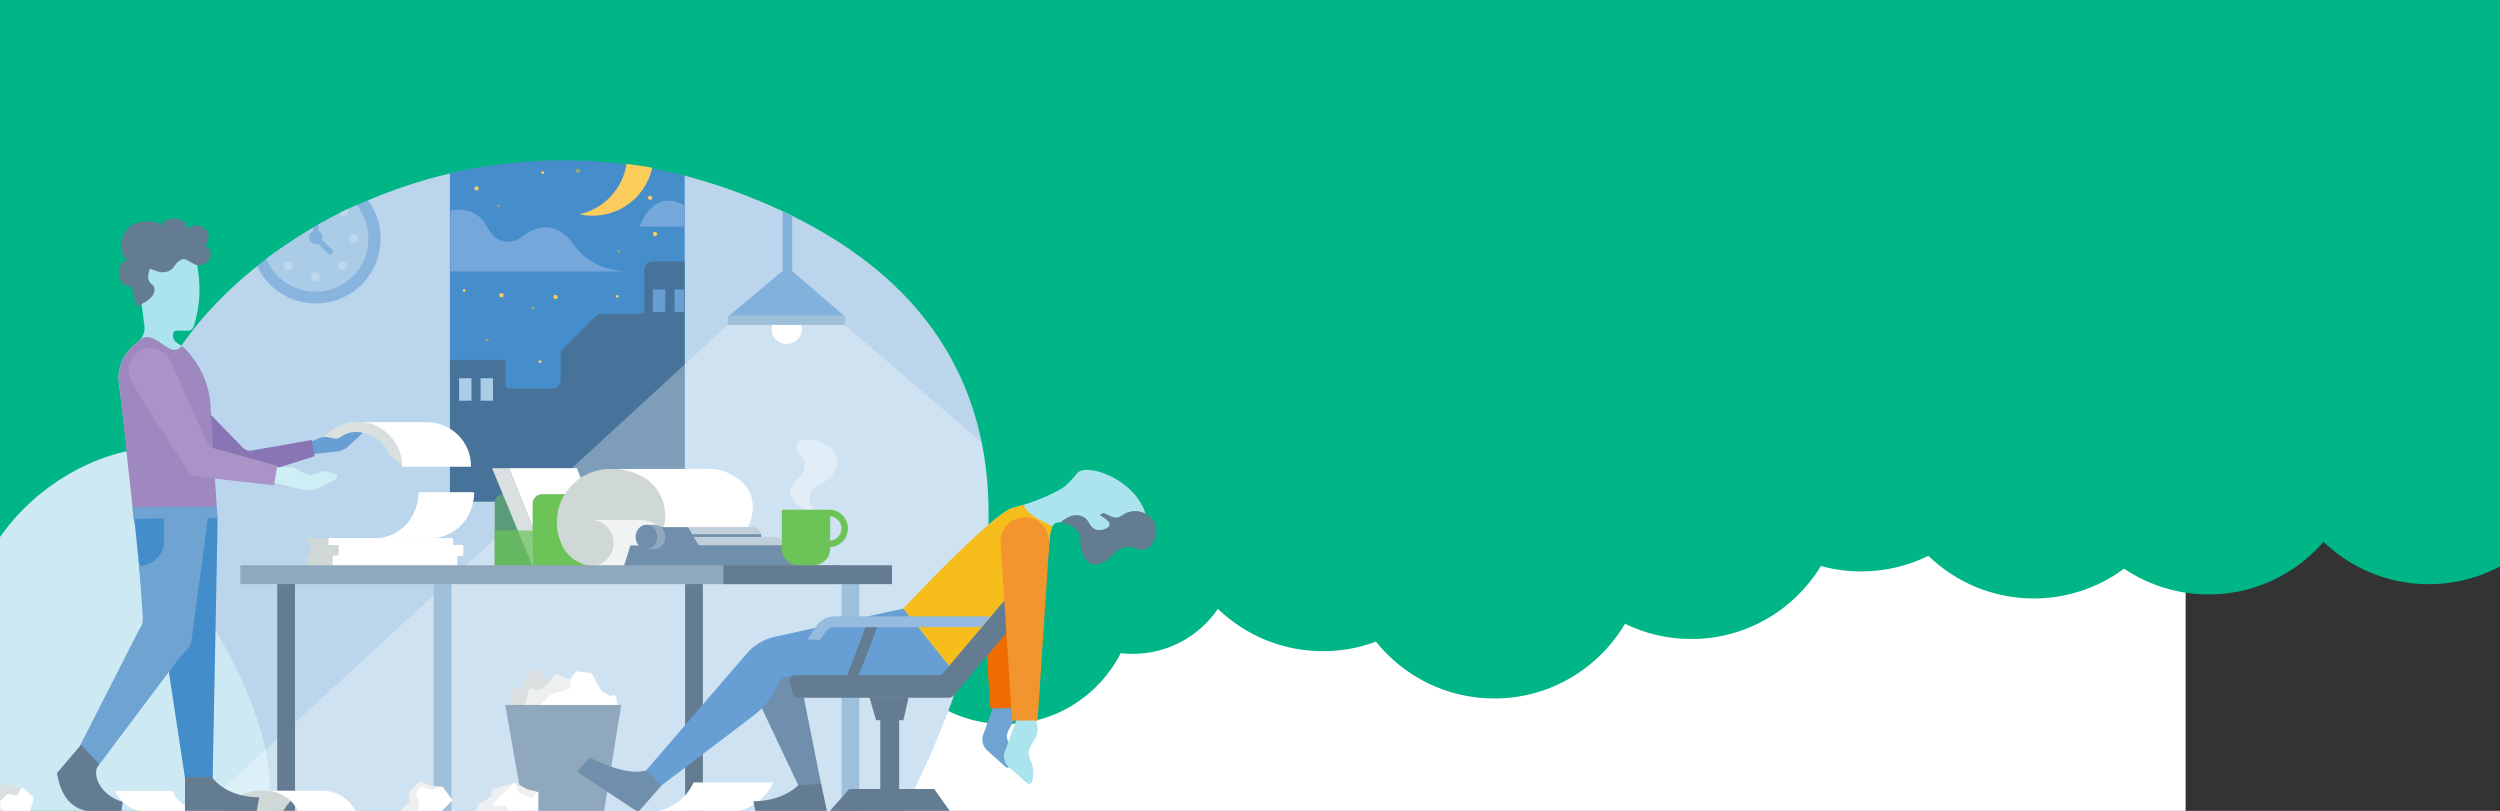 <?xml version="1.0" encoding="UTF-8"?>
<svg width="1853px" height="601px" viewBox="0 0 1853 601" version="1.1" xmlns="http://www.w3.org/2000/svg" xmlns:xlink="http://www.w3.org/1999/xlink">
    <rect x="0" y="0" width="1853" height="601" fill="#333333" stroke="none"/>
    <!-- Generator: Sketch 50.2 (55047) - http://www.bohemiancoding.com/sketch -->
    <title>Artboard</title>
    <desc>Created with Sketch.</desc>
    <defs></defs>
    <g id="Artboard" stroke="none" stroke-width="1" fill="none" fill-rule="evenodd">
        <g id="Group-22" transform="translate(-3, -2)">
            <rect id="Rectangle-9" fill="#FFFFFF" x="0" y="378.531" width="1623" height="224.469"></rect>
            <path d="M1603.758,395.849 C1583.545,425.853 1549.293,445.583 1510.441,445.583 C1480.086,445.583 1452.538,433.539 1432.301,413.96 C1417.303,421.379 1400.417,425.547 1382.559,425.547 C1372.213,425.547 1362.193,424.148 1352.678,421.529 C1332.928,453.975 1297.269,475.638 1256.559,475.638 C1238.944,475.638 1222.275,471.582 1207.432,464.352 C1187.843,497.494 1151.792,519.717 1110.559,519.717 C1075.095,519.717 1043.464,503.278 1022.844,477.592 C1010.614,482.158 997.377,484.654 983.559,484.654 C953.343,484.654 925.91,472.721 905.699,453.302 C891.915,473.444 868.777,486.657 842.559,486.657 C839.551,486.657 836.584,486.484 833.666,486.145 C817.803,517.366 785.424,538.751 748.059,538.751 C715.361,538.751 686.482,522.375 669.147,497.363 C655.353,510.883 636.474,519.216 615.652,519.216 C599.307,519.216 584.158,514.081 571.728,505.332 C551.376,525.673 523.289,538.251 492.27,538.251 C461.14,538.251 432.964,525.584 412.596,505.116 C395.146,516.263 374.421,522.723 352.191,522.723 C336.956,522.723 322.427,519.688 309.176,514.19 C290.045,529.261 265.916,538.251 239.691,538.251 C221.403,538.251 204.133,533.879 188.868,526.121 C168.904,544.242 142.417,555.281 113.355,555.281 C51.223,555.281 0.855,504.822 0.855,442.578 C0.855,440.052 0.938,437.545 1.102,435.06 L0.059,421.798 L0.059,0.781 L1940.914,0.781 L1900.453,253.398 L1603.758,395.849 Z" id="headerback" fill="#00B586"></path>
        </g>
        <rect id="Rectangle-13" fill="#00B586" x="-3" y="407" width="120" height="198"></rect>
        <g id="paper-copy" transform="translate(-26.524, 118.812)">
            <path d="M26.278,482.987 C26.278,482.987 -55.28,340.824 68.97,263.268 C95,247.234 125.719,237.691 157.71,235.7 C192.774,233.368 227.272,226.782 260.168,216.139 C328.901,193.526 499.426,294.161 388.394,483 L26.278,482.987 Z" id="Shape" fill="#CDEAF4" fill-rule="nonzero" transform="translate(212.5, 348) scale(-1, 1) translate(-212.5, -348) "></path>
            <path d="M695.904,483.079 L224.446,483.079 C224.446,483.079 246.483,423.502 149.542,293.313 C104.859,233.3 134.407,150.767 204.983,88.55 C226.617,69.608 250.536,53.455 276.18,40.47 C300.483,28.063 326.078,18.381 352.502,11.597 C355.13,10.925 357.765,10.252 360.436,9.654 C417.795,-3.187 476.764,-0.125 533.611,11.323 C536.299,11.865 538.897,12.694 541.545,13.441 C550.375,15.932 559.23,18.755 568.109,21.911 C696.315,68.11 747.191,145.224 757.252,228.43 C767.885,316.12 733.201,410.635 695.904,483.079 Z" id="Shape" fill="#BBD5EC" fill-rule="nonzero"></path>
            <path d="M534,11.293 L534,252 L360,252 L360,9.627 C401.621,-0.088 444.63,-2.474 487.078,2.577 C494.788,3.498 502.535,4.675 510.32,6.108 C518.105,7.542 525.999,9.271 534,11.293 Z" id="Vector_3" fill="#468DCB" fill-rule="nonzero"></path>
            <path d="M491.018,82.384 L360.35,82.384 L360.35,37.356 C368.993,35.662 380.721,36.36 387.548,49.326 C392.523,58.83 399.101,60.699 404.138,60.362 C407.655,60.059 410.993,58.681 413.702,56.414 C419.323,51.867 436.771,40.794 452.179,63.103 C465.213,81.998 489.078,82.384 491.018,82.384 Z" id="Vector_4" fill="#76A7DA" fill-rule="nonzero"></path>
            <path d="M533.642,33.323 C521.053,25.628 507.528,30.595 500.642,49.154 L533.642,49.154 L533.642,33.323 Z" id="Subtract" fill="#76A7DA" fill-rule="nonzero"></path>
            <path d="M534,75 L534,253 L360.1,253 C360.387,210.456 360.1,147.924 360,147.924 L399.261,147.924 C399.531,147.923 399.797,147.974 400.046,148.077 C400.295,148.179 400.522,148.329 400.712,148.52 C400.902,148.71 401.053,148.936 401.155,149.185 C401.257,149.434 401.309,149.701 401.307,149.97 L401.307,167.125 C401.306,167.394 401.358,167.661 401.46,167.91 C401.562,168.159 401.713,168.386 401.903,168.576 C402.093,168.766 402.32,168.917 402.568,169.019 C402.817,169.121 403.084,169.173 403.353,169.171 L435.94,169.171 C437.568,169.171 439.129,168.525 440.281,167.374 C441.432,166.222 442.078,164.661 442.078,163.033 L442.078,142.46 C442.077,142.191 442.13,141.924 442.233,141.676 C442.336,141.428 442.487,141.202 442.677,141.012 L468.128,115.561 C468.696,114.989 469.373,114.535 470.118,114.227 C470.864,113.918 471.663,113.761 472.469,113.764 L502.037,113.764 C502.306,113.766 502.573,113.714 502.822,113.612 C503.071,113.509 503.297,113.359 503.487,113.168 C503.678,112.978 503.828,112.752 503.931,112.503 C504.033,112.254 504.085,111.987 504.083,111.718 L504.083,81.138 C504.083,79.51 504.73,77.949 505.881,76.798 C507.032,75.647 508.593,75 510.221,75 L534,75 Z" id="Vector_5" fill="#47739A" fill-rule="nonzero"></path>
            <polygon id="Vector_6" fill="#679FD5" fill-rule="nonzero" points="519.609 95.7 510.431 95.7 510.431 112.341 519.609 112.341"></polygon>
            <polygon id="Vector_7" fill="#679FD5" fill-rule="nonzero" points="533.55 95.7 526.461 95.7 526.461 112.329 533.55 112.329"></polygon>
            <path d="M754.107,209.003 C755.462,215.597 756.534,222.244 757.342,228.93 C767.975,316.62 733.29,411.135 695.994,483.579 L172.642,483.579 L565.731,122.154 L652.731,122.154 L754.107,209.003 Z" id="Intersect" fill="#FFFFFF" opacity="0.3"></path>
            <polygon id="Vector_8" fill="#637C91" fill-rule="nonzero" points="245.173 313.043 232 313.043 232 483.066 245.173 483.066"></polygon>
            <polygon id="Vector_9" fill="#637C91" fill-rule="nonzero" points="547.491 313.043 534.318 313.043 534.318 483.066 547.491 483.066"></polygon>
            <polygon id="Vector_10" fill="#9EC0DB" fill-rule="nonzero" points="361.173 313.043 348 313.043 348 483.066 361.173 483.066"></polygon>
            <polygon id="Vector_11" fill="#9EC0DB" fill-rule="nonzero" points="663.491 313.043 650.318 313.043 650.318 483.066 663.491 483.066"></polygon>
            <g id="Group-11" transform="translate(401, 378)" fill-rule="nonzero">
                <path d="M81.444,29.782 L7.432,29.782 C6.865,29.782 3.154,29.087 3.154,29.087 L5.293,14.283 C5.323,14.072 5.394,13.869 5.503,13.685 C5.612,13.502 5.756,13.341 5.927,13.213 C6.097,13.085 6.292,12.992 6.499,12.939 C6.706,12.886 6.921,12.875 7.132,12.905 L11.164,13.45 C11.567,13.484 11.97,13.382 12.309,13.162 C12.648,12.941 12.903,12.614 13.035,12.232 L16.863,1.401 C16.988,1.055 17.213,0.753 17.51,0.536 C17.808,0.319 18.164,0.196 18.532,0.183 L23.472,0.002 C23.747,-0.01 24.02,0.04 24.272,0.149 C24.524,0.258 24.748,0.423 24.927,0.632 L29.065,5.417 C29.236,5.612 29.443,5.772 29.675,5.887 L32.455,7.19 C32.83,7.368 33.255,7.414 33.659,7.318 C34.063,7.223 34.423,6.994 34.679,6.667 L36.818,3.901 C37.065,3.587 37.406,3.361 37.792,3.257 C38.177,3.153 38.586,3.176 38.957,3.324 L46.518,6.229 C46.897,6.371 47.313,6.383 47.7,6.263 C48.087,6.143 48.424,5.898 48.656,5.567 C49.972,3.655 52.624,0.173 54.153,0.75 C55.682,1.326 60.516,1.647 62.59,1.754 C62.895,1.77 63.192,1.862 63.453,2.021 C63.714,2.179 63.932,2.399 64.088,2.661 L71.263,14.988 C71.414,15.245 71.623,15.465 71.873,15.629 L76.952,18.833 C77.205,18.993 77.493,19.088 77.792,19.11 C78.09,19.132 78.389,19.081 78.663,18.961 L79.733,18.502 C79.994,18.386 80.279,18.334 80.565,18.348 C80.85,18.362 81.129,18.443 81.377,18.585 C81.626,18.726 81.838,18.924 81.996,19.161 C82.154,19.399 82.254,19.671 82.288,19.955 L83.123,26.417 L83.294,27.741 C83.323,28 83.296,28.262 83.216,28.509 C83.136,28.757 83.004,28.985 82.829,29.178 C82.654,29.371 82.44,29.524 82.201,29.628 C81.963,29.732 81.704,29.785 81.444,29.782 Z" id="Vector_12" fill="#DAE0E0"></path>
                <path d="M83.102,26.385 L24.457,26.385 L33.012,18.363 C33.682,17.738 34.492,17.284 35.375,17.039 L46.358,14.016 C46.68,13.929 46.969,13.75 47.191,13.502 C47.414,13.254 47.559,12.946 47.609,12.617 L48.229,8.675 C48.59,6.264 49.692,4.024 51.384,2.267 C52.453,1.198 53.437,0.504 54.207,0.793 C55.822,1.401 60.57,1.69 62.645,1.797 C62.95,1.814 63.246,1.905 63.507,2.064 C63.768,2.222 63.986,2.442 64.142,2.705 L71.264,14.988 C71.415,15.246 71.624,15.465 71.874,15.629 L76.964,18.833 C77.217,18.989 77.504,19.08 77.799,19.101 C78.096,19.121 78.392,19.07 78.664,18.951 L79.734,18.492 C79.995,18.376 80.28,18.323 80.566,18.338 C80.851,18.352 81.13,18.433 81.378,18.574 C81.627,18.716 81.839,18.913 81.997,19.151 C82.155,19.389 82.255,19.661 82.289,19.944 L83.102,26.385 Z" id="Vector_13" fill="#FFFFFF"></path>
                <path d="M48.017,11.164 C48.017,8.762 48.877,6.161 49.307,5.161 L47.587,6.018 C46.727,6.447 45.437,5.59 44.147,5.161 C42.858,4.732 38.558,3.017 37.698,3.017 C37.01,3.017 35.118,5.59 34.258,6.876 L30.819,10.735 C30.102,11.735 28.067,13.822 25.66,14.165 C22.65,14.594 20.93,13.307 19.21,13.307 C17.835,13.307 16.917,15.88 16.631,17.166 L14.481,26.171 L25.23,26.171 C26.663,24.884 29.959,21.797 31.679,19.739 C33.399,17.681 35.548,16.881 36.408,16.738 L44.577,14.594 C45.724,14.451 48.017,13.565 48.017,11.164 Z" id="Vector-17" fill="#EDEFF1"></path>
                <polygon id="Vector_14" fill="#8FA8BD" points="73.145 105 13.924 105 2.08864e-05 25.669 86 25.669"></polygon>
            </g>
            <path d="M506.642,461.154 L565.687,461.154 C568.657,467.718 573.438,473.282 579.458,477.183 C585.479,481.084 592.485,483.156 599.642,483.154 L540.597,483.154 C533.44,483.154 526.435,481.08 520.415,477.18 C514.395,473.279 509.614,467.717 506.642,461.154 Z" id="Vector_15" fill="#FFFFFF" fill-rule="nonzero" transform="translate(553.142, 472.154) scale(-1, 1) translate(-553.142, -472.154) "></path>
            <path d="M509.982,5.506 C508.698,11.326 506.282,16.835 502.873,21.719 C499.463,26.603 495.125,30.767 490.109,33.972 C485.092,37.177 479.494,39.361 473.635,40.399 C467.775,41.437 461.769,41.309 455.959,40.022 C464.866,38.041 472.968,33.415 479.207,26.748 C485.447,20.081 489.532,11.684 490.93,2.654 C497.297,3.352 503.652,4.311 509.982,5.506 Z" id="Vector_16" fill="#FACD5C" fill-rule="nonzero"></path>
            <path d="M379.737,22.434 C380.623,22.434 381.342,21.715 381.342,20.827 C381.342,19.94 380.623,19.22 379.737,19.22 C378.851,19.22 378.133,19.94 378.133,20.827 C378.133,21.715 378.851,22.434 379.737,22.434 Z" id="Vector_17" fill="#FACD5C" fill-rule="nonzero"></path>
            <path d="M454.89,9.43 C455.776,9.43 456.495,8.711 456.495,7.823 C456.495,6.936 455.776,6.217 454.89,6.217 C454.004,6.217 453.286,6.936 453.286,7.823 C453.286,8.711 454.004,9.43 454.89,9.43 Z" id="Vector_18" fill="#F7BD1B" fill-rule="nonzero" opacity="0.5"></path>
            <path d="M512.035,56.252 C512.921,56.252 513.64,55.533 513.64,54.645 C513.64,53.758 512.921,53.038 512.035,53.038 C511.149,53.038 510.431,53.758 510.431,54.645 C510.431,55.533 511.149,56.252 512.035,56.252 Z" id="Vector_19" fill="#FACD5C" fill-rule="nonzero"></path>
            <path d="M398.205,101.604 C399.091,101.604 399.81,100.885 399.81,99.997 C399.81,99.11 399.091,98.39 398.205,98.39 C397.319,98.39 396.601,99.11 396.601,99.997 C396.601,100.885 397.319,101.604 398.205,101.604 Z" id="Vector_20" fill="#FACD5C" fill-rule="nonzero"></path>
            <path d="M438.299,102.937 C439.185,102.937 439.904,102.217 439.904,101.33 C439.904,100.443 439.185,99.723 438.299,99.723 C437.413,99.723 436.695,100.443 436.695,101.33 C436.695,102.217 437.413,102.937 438.299,102.937 Z" id="Vector_21" fill="#FACD5C" fill-rule="nonzero"></path>
            <path d="M508.39,29.409 C509.276,29.409 509.995,28.69 509.995,27.803 C509.995,26.915 509.276,26.196 508.39,26.196 C507.504,26.196 506.786,26.915 506.786,27.803 C506.786,28.69 507.504,29.409 508.39,29.409 Z" id="Vector_22" fill="#FACD5C" fill-rule="nonzero"></path>
            <path d="M370.535,97.568 C371.119,97.568 371.592,97.094 371.592,96.51 C371.592,95.925 371.119,95.451 370.535,95.451 C369.951,95.451 369.478,95.925 369.478,96.51 C369.478,97.094 369.951,97.568 370.535,97.568 Z" id="Vector_23" fill="#FACD5C" fill-rule="nonzero"></path>
            <path d="M483.978,101.903 C484.562,101.903 485.035,101.429 485.035,100.844 C485.035,100.259 484.562,99.785 483.978,99.785 C483.394,99.785 482.921,100.259 482.921,100.844 C482.921,101.429 483.394,101.903 483.978,101.903 Z" id="Vector_24" fill="#FACD5C" fill-rule="nonzero"></path>
            <path d="M387.699,134.272 C388.283,134.272 388.756,133.797 388.756,133.213 C388.756,132.628 388.283,132.154 387.699,132.154 C387.115,132.154 386.642,132.628 386.642,133.213 C386.642,133.797 387.115,134.272 387.699,134.272 Z" id="Vector_25" fill="#F7BD1B" fill-rule="nonzero" opacity="0.5"></path>
            <path d="M485.073,68.421 C485.657,68.421 486.13,67.947 486.13,67.362 C486.13,66.778 485.657,66.304 485.073,66.304 C484.489,66.304 484.016,66.778 484.016,67.362 C484.016,67.947 484.489,68.421 485.073,68.421 Z" id="Vector_26" fill="#F7BD1B" fill-rule="nonzero" opacity="0.5"></path>
            <path d="M395.942,34.778 C396.526,34.778 396.999,34.304 396.999,33.719 C396.999,33.134 396.526,32.66 395.942,32.66 C395.358,32.66 394.885,33.134 394.885,33.719 C394.885,34.304 395.358,34.778 395.942,34.778 Z" id="Vector_27" fill="#F7BD1B" fill-rule="nonzero" opacity="0.5"></path>
            <path d="M428.737,10.165 C429.321,10.165 429.794,9.691 429.794,9.106 C429.794,8.522 429.321,8.048 428.737,8.048 C428.153,8.048 427.68,8.522 427.68,9.106 C427.68,9.691 428.153,10.165 428.737,10.165 Z" id="Vector_28" fill="#FACD5C" fill-rule="nonzero"></path>
            <path d="M426.699,150.272 C427.283,150.272 427.756,149.797 427.756,149.213 C427.756,148.628 427.283,148.154 426.699,148.154 C426.115,148.154 425.642,148.628 425.642,149.213 C425.642,149.797 426.115,150.272 426.699,150.272 Z" id="Vector_29" fill="#FACD5C" fill-rule="nonzero"></path>
            <path d="M421.461,110.436 C422.045,110.436 422.518,109.961 422.518,109.377 C422.518,108.792 422.045,108.318 421.461,108.318 C420.877,108.318 420.404,108.792 420.404,109.377 C420.404,109.961 420.877,110.436 421.461,110.436 Z" id="Vector_30" fill="#F7BD1B" fill-rule="nonzero" opacity="0.5"></path>
            <g id="Group-2" transform="translate(322, 460)" fill-rule="nonzero">
                <path d="M24.142,3.654 L32.142,4.154 L16.142,23.154 L0.142,23.154 L7.106,16.625 C7.762,16.01 8.107,15.134 8.048,14.237 L7.733,9.512 C7.675,8.649 7.993,7.803 8.605,7.191 L14.699,1.097 C15.27,0.526 16.128,0.354 16.875,0.662 L24.142,3.654 Z" id="Vector-17_2" fill="#EDEFF1"></path>
                <path d="M12.967,9.714 L15.579,4.956 C15.705,4.727 15.907,4.549 16.15,4.454 C16.393,4.358 16.661,4.351 16.909,4.433 L23.6,6.762 C23.826,6.837 24.07,6.837 24.296,6.762 L31.758,4.383 C31.981,4.307 32.222,4.304 32.446,4.376 C32.67,4.448 32.865,4.59 33.002,4.782 L39.307,13.501 C39.459,13.709 39.532,13.965 39.513,14.223 C39.495,14.48 39.387,14.723 39.207,14.908 L31.646,22.756 C31.544,22.865 31.421,22.952 31.284,23.012 C31.147,23.072 31,23.104 30.85,23.104 L15.641,23.104 C15.493,23.104 15.346,23.074 15.21,23.016 C15.074,22.958 14.951,22.873 14.849,22.766 C14.746,22.659 14.667,22.532 14.615,22.393 C14.563,22.254 14.54,22.106 14.546,21.958 L14.795,14.547 C14.805,14.352 14.762,14.159 14.671,13.986 L12.954,10.81 C12.86,10.643 12.812,10.453 12.814,10.261 C12.816,10.068 12.869,9.88 12.967,9.714 Z" id="Vector_31" fill="#FFFFFF"></path>
            </g>
            <path d="M111.811,467.347 L154.306,467.347 C156.443,472.041 159.884,476.019 164.217,478.809 C168.55,481.598 173.592,483.08 178.743,483.079 L136.248,483.079 C131.098,483.079 126.056,481.596 121.723,478.807 C117.391,476.018 113.95,472.04 111.811,467.347 Z" id="Vector_32" fill="#FFFFFF" fill-rule="nonzero"></path>
            <g id="Group-2_2" transform="translate(193, 467)" fill-rule="nonzero">
                <path d="M0.828,16.079 L43.261,16.079 C45.398,11.385 48.839,7.406 53.172,4.617 C57.504,1.828 62.547,0.345 67.698,0.347 L25.265,0.347 C20.115,0.347 15.073,1.83 10.74,4.619 C6.408,7.408 2.967,11.386 0.828,16.079 Z" id="Vector_33" fill="#CFD7D7"></path>
                <path d="M97.297,16.079 L54.864,16.079 C52.727,11.385 49.286,7.406 44.953,4.617 C40.62,1.828 35.578,0.345 30.427,0.347 L72.859,0.347 C78.01,0.347 83.052,1.83 87.385,4.619 C91.717,7.408 95.158,11.386 97.297,16.079 Z" id="Vector_34" fill="#FFFFFF"></path>
            </g>
            <path d="M254.284,280.658 L254.284,282.387 C254.284,283.727 255.702,283.435 255.702,283.435 C256.282,283.435 256.467,283.91 256.467,284.495 L256.467,291.596 C256.467,291.877 256.354,292.147 256.152,292.346 C255.951,292.544 255.678,292.656 255.394,292.656 L255.048,292.656 C254.77,292.656 254.504,292.765 254.307,292.959 C254.11,293.153 254,293.417 254,293.691 L254,301 L281.676,301 C281.884,301.002 282.087,300.942 282.26,300.829 C282.434,300.717 282.57,300.556 282.65,300.367 L290.914,281.462 C290.983,281.302 291.011,281.128 290.996,280.956 C290.981,280.783 290.922,280.616 290.825,280.472 C290.729,280.327 290.597,280.208 290.442,280.125 C290.288,280.043 290.115,280 289.939,280 L254.962,280 C254.787,280.009 254.621,280.08 254.496,280.202 C254.371,280.323 254.296,280.485 254.284,280.658 Z" id="Vector_35" fill="#CFD7D7" fill-rule="nonzero"></path>
            <path d="M370,285.785 C369.997,285.603 369.92,285.43 369.787,285.303 C369.654,285.176 369.475,285.104 369.289,285.104 L362.427,285.104 L362.427,280.741 C362.427,280.643 362.407,280.546 362.368,280.455 C362.329,280.364 362.271,280.282 362.199,280.213 C362.127,280.144 362.042,280.09 361.948,280.053 C361.854,280.016 361.754,279.998 361.653,280 L270.761,280 C270.559,280 270.366,280.078 270.223,280.217 C270.08,280.356 270,280.545 270,280.741 L270,284.448 C270,284.645 270.08,284.833 270.223,284.972 C270.366,285.111 270.559,285.189 270.761,285.189 L277.062,285.189 C277.191,285.189 277.315,285.239 277.406,285.328 C277.497,285.417 277.548,285.538 277.548,285.663 L277.548,292.493 C277.545,292.617 277.492,292.734 277.401,292.82 C277.311,292.907 277.189,292.955 277.062,292.955 L274.18,292.955 C273.882,292.955 273.596,293.07 273.386,293.275 C273.175,293.48 273.057,293.759 273.057,294.049 L273.057,299.918 C273.057,300.061 273.086,300.203 273.142,300.335 C273.199,300.467 273.282,300.587 273.386,300.688 C273.491,300.788 273.615,300.868 273.751,300.921 C273.887,300.975 274.033,301.002 274.18,301 L364.548,301 C364.669,301 364.789,300.977 364.901,300.932 C365.013,300.886 365.115,300.82 365.201,300.736 C365.286,300.653 365.354,300.554 365.401,300.445 C365.447,300.336 365.471,300.219 365.471,300.101 L365.471,293.672 C365.471,293.607 365.484,293.543 365.51,293.483 C365.536,293.423 365.574,293.369 365.622,293.324 C365.669,293.279 365.726,293.243 365.788,293.219 C365.85,293.195 365.916,293.184 365.983,293.186 L369.251,293.186 C369.438,293.186 369.617,293.115 369.75,292.987 C369.883,292.86 369.959,292.687 369.963,292.505 L370,285.785 Z" id="Vector_36" fill="#FFFFFF" fill-rule="nonzero"></path>
            <path d="M377.126,246 C377.242,246 377.357,246.025 377.464,246.073 C377.571,246.121 377.668,246.191 377.749,246.279 C377.83,246.368 377.894,246.472 377.937,246.588 C377.981,246.703 378.002,246.826 378,246.95 C377.765,255.798 374.318,264.2 368.39,270.37 C362.462,276.541 354.52,279.996 346.25,280 L305,280 C313.271,279.996 321.215,276.539 327.144,270.365 C333.072,264.191 336.518,255.786 336.749,246.935 C336.753,246.688 336.846,246.453 337.009,246.278 C337.172,246.104 337.392,246.004 337.623,246 L377.126,246 Z" id="Vector_37" fill="#FFFFFF" fill-rule="nonzero"></path>
            <g id="Vector_38" transform="translate(393.306, 247.438)" fill="#6CC459" fill-rule="nonzero">
                <path d="M63.661,0 L7,0 C3.134,0 0,3.134 0,7 L0,53.361 L63.661,53.361 L63.661,0 Z" id="Shape"></path>
                <path d="M63.661,0 L7,0 C3.134,0 0,3.134 0,7 L0,53.361 L63.661,53.361 L63.661,0 Z" id="Shape"></path>
            </g>
            <g id="Vector_39" opacity="0.5" transform="translate(393.306, 247.438)" fill-rule="nonzero">
                <path d="M63.661,0 L7,0 C3.134,0 0,3.134 0,7 L0,53.361 L63.661,53.361 L63.661,0 Z" id="Shape" fill="#6CC459"></path>
                <path d="M63.661,0 L7,0 C3.134,0 0,3.134 0,7 L0,53.361 L63.661,53.361 L63.661,0 Z" id="Shape" fill="#47739A"></path>
            </g>
            <polygon id="Vector_40" fill="#DAE0E0" fill-rule="nonzero" points="391.229 228.193 403.727 228.193 433.363 300.798 421.225 300.798"></polygon>
            <polygon id="Vector_41" fill="#FFFFFF" fill-rule="nonzero" points="454.132 228.193 403.728 228.193 433.364 300.798 482.76 300.798"></polygon>
            <path d="M484.961,247.438 L428.3,247.438 C424.434,247.438 421.3,250.572 421.3,254.438 L421.3,300.799 L484.961,300.799 L484.961,247.438 Z" id="Vector_42" fill="#6CC459" fill-rule="nonzero"></path>
            <polygon id="Vector_43" fill="#6CC459" fill-rule="nonzero" opacity="0.7" points="421.586 274.367 393.318 274.367 393.318 300.798 421.3 300.798"></polygon>
            <path d="M521.175,228.879 L481.553,228.879 C474.607,228.376 467.652,229.724 461.394,232.785 C455.137,235.845 449.799,240.511 445.924,246.306 C442.048,252.101 439.774,258.821 439.33,265.782 C438.887,272.743 440.29,279.697 443.399,285.939 C445.675,290.45 449.159,294.237 453.462,296.877 C457.764,299.517 462.716,300.905 467.761,300.886 L501.053,300.886 C505.84,297.592 509.841,293.279 512.769,288.255 C515.697,283.231 517.481,277.621 517.991,271.827 L521.175,271.827 L521.175,228.879 Z" id="Vector_44" fill="#CFD7D7" fill-rule="nonzero"></path>
            <path d="M551.706,228.779 L485.209,228.779 C520.901,234.172 520.814,262.111 518.973,269.883 C518.352,272.512 517.419,272.686 517.419,272.686 L580.458,272.686 C580.458,272.686 595.382,247.039 568.184,232.678 C563.089,230.057 557.433,228.719 551.706,228.779 Z" id="Vector_45" fill="#FFFFFF" fill-rule="nonzero"></path>
            <path d="M528.699,295.294 L528.699,300.887 L464.64,300.887 C469.113,300.766 473.363,298.902 476.484,295.69 C479.606,292.478 481.352,288.173 481.352,283.691 C481.352,279.209 479.606,274.904 476.484,271.693 C473.363,268.481 469.113,266.617 464.64,266.496 L499.909,266.496 C507.538,266.496 514.856,269.529 520.254,274.929 C525.652,280.328 528.689,287.653 528.699,295.294 Z" id="Vector_46" fill="#F1F2F3" fill-rule="nonzero"></path>
            <path d="M607.57,285.714 L607.57,291.618 L534.619,291.618 L536.447,271.826 L584.264,271.826 C585.996,271.826 587.657,272.515 588.881,273.741 C590.106,274.968 590.794,276.631 590.794,278.365 L590.794,279.175 L601.041,279.175 C602.773,279.175 604.433,279.864 605.658,281.09 C606.882,282.317 607.57,283.98 607.57,285.714 Z" id="Vector_47" fill="#C1CFDB" fill-rule="nonzero"></path>
            <polygon id="Vector_48" fill="#708FAC" fill-rule="nonzero" points="590.642 277.154 538.642 277.154 538.642 279.154 590.642 279.154"></polygon>
            <path d="M610.717,285.403 L545.588,285.403 C545.213,285.402 544.844,285.303 544.519,285.115 C544.194,284.927 543.924,284.657 543.735,284.332 L536.509,271.876 L515.505,271.876 L507.657,285.428 L493.816,285.428 L488.978,300.886 L623.153,300.886 L613.676,287.01 C613.349,286.523 612.909,286.122 612.394,285.842 C611.878,285.562 611.303,285.412 610.717,285.403 Z" id="Vector_49" fill="#708FAC" fill-rule="nonzero"></path>
            <path d="M512.142,270.154 L506.06,270.154 C505.997,270.154 505.878,271.984 505.733,274.51 C505.008,275.95 504.635,277.544 504.642,279.159 C504.639,280.409 504.861,281.649 505.297,282.819 C505.151,285.811 505.033,288.154 505.033,288.154 L512.142,288.154 C516.278,288.154 519.642,284.128 519.642,279.159 C519.642,274.19 516.278,270.154 512.142,270.154 Z" id="Vector_50" fill="#8FA8BD" fill-rule="nonzero"></path>
            <path d="M505.642,288.154 C510.06,288.154 513.642,284.125 513.642,279.154 C513.642,274.183 510.06,270.154 505.642,270.154 C501.224,270.154 497.642,274.183 497.642,279.154 C497.642,284.125 501.224,288.154 505.642,288.154 Z" id="Vector_51" fill="#708FAC" fill-rule="nonzero"></path>
            <polygon id="Vector_52" fill="#AACCE7" fill-rule="nonzero" points="375.97 161.53 366.792 161.53 366.792 178.171 375.97 178.171"></polygon>
            <polygon id="Vector_53" fill="#AACCE7" fill-rule="nonzero" points="391.912 161.53 382.734 161.53 382.734 178.171 391.912 178.171"></polygon>
            <g id="Group-2_3" transform="translate(378, 461)" fill-rule="nonzero">
                <polygon id="Vector-17_3" fill="#EDEFF1" points="39.142 5.154 47.142 7.154 45.142 13.654 27.642 22.154 0.642 22.154 3.642 16.154 13.142 10.154 13.142 5.154 30.142 0.154"></polygon>
                <path d="M13.08,16.523 L29.596,0.264 C29.642,0.216 29.697,0.179 29.758,0.154 C29.819,0.128 29.884,0.115 29.95,0.115 C30.016,0.115 30.081,0.128 30.142,0.154 C30.203,0.179 30.258,0.216 30.304,0.264 L33.142,7.755 L41.77,11.653 C41.817,11.7 41.872,11.738 41.933,11.763 C41.994,11.789 42.059,11.802 42.125,11.802 C42.191,11.802 42.256,11.789 42.317,11.763 C42.378,11.738 42.433,11.7 42.479,11.653 L46.72,7.406 C46.789,7.333 46.878,7.283 46.976,7.262 C47.073,7.241 47.175,7.25 47.268,7.287 C47.361,7.325 47.44,7.39 47.495,7.473 C47.55,7.556 47.579,7.654 47.578,7.755 L47.578,21.655 C47.578,21.788 47.526,21.914 47.432,22.008 C47.339,22.101 47.213,22.154 47.081,22.154 L27.009,22.154 L26.847,22.154 L23.142,17.37 L13.267,17.37 C13.182,17.345 13.107,17.297 13.047,17.232 C12.987,17.167 12.946,17.088 12.927,17.002 C12.908,16.915 12.912,16.826 12.939,16.742 C12.966,16.658 13.015,16.582 13.08,16.523 Z" id="Vector_54" fill="#FFFFFF"></path>
            </g>
            <path d="M324.639,227.154 L375.639,227.154 C375.639,222.83 374.943,218.424 373.291,214.43 C371.639,210.435 369.218,206.806 366.166,203.749 C363.114,200.692 359.49,198.267 355.502,196.613 C351.514,194.959 347.24,194.107 342.924,194.107 L290.99,194.107 C293.116,194.107 295.222,194.313 297.279,194.715 C312.65,197.562 324.344,211.029 324.639,227.154 Z" id="Subtract_2" fill="#FFFFFF" fill-rule="nonzero"></path>
            <path d="M218.372,77.165 C239.989,60.011 277.391,37.947 299.207,29.571 C305.135,37.556 308.642,47.445 308.642,58.154 C308.642,84.664 287.151,106.154 260.642,106.154 C241.324,106.154 224.672,94.742 217.058,78.292 L218.372,77.165 Z" id="Subtract_3" fill="#679FD5" fill-rule="nonzero" opacity="0.6"></path>
            <path d="M223.909,72.917 C243.068,58.666 269.641,42.154 290.758,33.134 C296.307,39.923 299.636,48.601 299.636,58.058 C299.636,79.803 282.035,97.431 260.325,97.431 C243.862,97.431 229.764,87.296 223.909,72.917 Z" id="Subtract_4" fill="#AACCE7" fill-rule="nonzero"></path>
            <path d="M260.125,216.775 L268.663,216.775 C272.521,207.946 281.331,201.775 291.583,201.775 C302.302,201.775 311.446,208.522 314.999,218 L324.567,226.275 L324.579,226.275 C324.312,208.28 309.641,193.775 291.583,193.775 C276.843,193.775 264.361,203.438 260.125,216.775 Z" id="Subtract_5" fill="#DAE0E0" fill-rule="nonzero"></path>
            <g id="Vector_55" opacity="0.23" transform="translate(236.932, 36)" fill="#FFFFFF" fill-rule="nonzero">
                <path d="M23.393,53.808 C25.213,53.808 26.689,52.33 26.689,50.507 C26.689,48.684 25.213,47.206 23.393,47.206 C21.573,47.206 20.098,48.684 20.098,50.507 C20.098,52.33 21.573,53.808 23.393,53.808 Z" id="Shape"></path>
                <path d="M51.798,25.359 C53.618,25.359 55.093,23.881 55.093,22.058 C55.093,20.235 53.618,18.757 51.798,18.757 C49.977,18.757 48.502,20.235 48.502,22.058 C48.502,23.881 49.977,25.359 51.798,25.359 Z" id="Shape"></path>
                <path d="M43.477,45.475 C45.297,45.475 46.773,43.997 46.773,42.174 C46.773,40.351 45.297,38.874 43.477,38.874 C41.657,38.874 40.182,40.351 40.182,42.174 C40.182,43.997 41.657,45.475 43.477,45.475 Z" id="Shape"></path>
                <path d="M44.259,5.321 C46.08,5.321 47.555,3.843 47.555,2.02 C47.555,1.259 47.298,0.558 46.866,0 L41.068,2.849 C41.435,4.271 42.725,5.321 44.259,5.321 Z" id="Shape"></path>
                <path d="M3.296,45.475 C5.116,45.475 6.591,43.997 6.591,42.174 C6.591,40.351 5.116,38.874 3.296,38.874 C1.476,38.874 0,40.351 0,42.174 C0,43.997 1.476,45.475 3.296,45.475 Z" id="Shape"></path>
            </g>
            <path d="M262.642,52.57 L262.642,47.495 C261.308,48.267 259.974,49.049 258.642,49.841 L258.642,52.57 C256.876,53.341 255.642,55.104 255.642,57.154 C255.642,59.915 257.881,62.154 260.642,62.154 C261.287,62.154 261.903,62.032 262.469,61.809 L270.311,69.651 C270.568,69.908 270.964,70.006 271.411,69.923 C271.859,69.84 272.321,69.583 272.696,69.208 C272.882,69.022 273.04,68.813 273.163,68.593 C273.286,68.372 273.37,68.145 273.411,67.923 C273.453,67.702 273.45,67.491 273.403,67.302 C273.356,67.113 273.267,66.95 273.139,66.822 L265.298,58.981 C265.52,58.415 265.642,57.799 265.642,57.154 C265.642,55.104 264.408,53.341 262.642,52.57 Z" id="Union" fill="#82B1DC" fill-rule="nonzero"></path>
            <g id="Group-2_4" transform="translate(7, 461)" fill-rule="nonzero">
                <path d="M1.824,5.72 L17.128,0.253 C17.404,0.152 17.703,0.128 17.992,0.183 C32.241,2.92 12.953,4.256 34.585,10.073 C34.943,10.177 35.258,10.395 35.483,10.695 C35.708,10.994 35.831,11.359 35.835,11.735 L35.835,20.393 C35.835,20.833 35.661,21.256 35.353,21.568 C35.045,21.879 34.627,22.054 34.191,22.054 L12.821,22.054 C12.564,22.059 12.31,22.003 12.079,21.89 C11.848,21.777 11.646,21.612 11.489,21.406 L1.051,8.412 C0.868,8.202 0.741,7.949 0.681,7.676 C0.621,7.403 0.63,7.12 0.707,6.851 C0.784,6.583 0.926,6.339 1.122,6.141 C1.317,5.943 1.558,5.798 1.824,5.72 Z" id="Vector_56" fill="#F1F2F3"></path>
                <path d="M33.687,3.576 L36.331,4.243 L36.991,8.913 L28.4,11.581 L19.808,15.583 L13.208,8.28 C12.881,7.918 12.863,7.374 13.164,6.991 L18.486,0.241 L33.687,3.576 Z" id="Vector-17_4" fill="#DAE0E0"></path>
                <path d="M20.108,13.546 L25.142,8.654 C25.142,8.654 32.047,9.906 32.142,9.79 L35.133,4.423 C35.305,4.239 35.54,4.127 35.791,4.112 C36.041,4.096 36.288,4.178 36.481,4.34 L44.273,10.854 C44.426,10.982 44.538,11.153 44.597,11.344 C44.655,11.536 44.657,11.741 44.602,11.934 L41.708,21.439 C41.645,21.645 41.519,21.826 41.347,21.954 C41.176,22.083 40.968,22.153 40.755,22.154 L23.265,22.154 C23.067,22.152 22.873,22.094 22.707,21.985 C22.541,21.876 22.409,21.721 22.328,21.539 L19.533,14.892 C19.48,14.766 19.453,14.63 19.454,14.493 C19.454,14.356 19.482,14.22 19.536,14.095 C19.59,13.969 19.668,13.855 19.766,13.761 C19.865,13.667 19.981,13.594 20.108,13.546 Z" id="Vector_57" fill="#FFFFFF"></path>
            </g>
            <polygon id="Rectangle-9.4" fill="#8FA8BD" fill-rule="nonzero" points="204.642 300.154 647.642 300.154 647.642 314.154 204.642 314.154"></polygon>
            <polygon id="Rectangle-9.5" fill="#637C91" fill-rule="nonzero" points="562.642 300.154 687.642 300.154 687.642 314.154 562.642 314.154"></polygon>
            <polygon id="Rectangle-8" fill="#82B1DC" fill-rule="nonzero" transform="translate(610.113, 63.837) scale(-1, 1) translate(-610.113, -63.837) " points="606.583 41.654 613.583 37.654 613.642 90.02 606.583 90.02"></polygon>
            <ellipse id="Ellipse-3" fill="#FFFFFF" fill-rule="nonzero" cx="609.654" cy="124.894" rx="11.259" ry="11.26"></ellipse>
            <polygon id="Vector-11" fill="#82B1DC" fill-rule="nonzero" points="566 116 610.072 79 653 116"></polygon>
            <rect id="Rectangle-12" fill="#9EC0DB" fill-rule="nonzero" x="566" y="115" width="87" height="7"></rect>
            <g id="Group-10" transform="translate(454, 229)" fill-rule="nonzero">
                <path d="M311.146,169.52 L301.288,196.677 C300.558,198.687 300.444,200.873 300.959,202.951 C301.474,205.028 302.595,206.899 304.176,208.322 L317.713,220.529 C318.021,220.813 318.398,221.009 318.805,221.099 C319.211,221.189 319.634,221.168 320.031,221.04 C320.428,220.912 320.784,220.68 321.065,220.369 C321.345,220.057 321.539,219.676 321.628,219.264 L321.781,218.631 C322.882,213.742 322.485,208.63 320.643,203.976 L319.546,201.163 C319.051,199.922 318.836,198.585 318.918,197.249 C319,195.913 319.375,194.612 320.018,193.442 C321.045,191.558 322.309,189.293 323.489,187.395 C324.552,185.67 325.242,183.737 325.513,181.722 C325.783,179.707 325.628,177.657 325.058,175.708 L323.128,169.154 L311.146,169.52 Z" id="Vector_58" fill="#6FA3D1"></path>
                <path d="M323.721,177.154 L306.575,177.154 L298.642,60.208 C298.636,55.964 300.365,51.892 303.451,48.882 C306.537,45.873 310.728,44.173 315.105,44.154 C319.49,44.157 323.695,45.847 326.795,48.852 C329.896,51.858 331.639,55.934 331.642,60.184 L323.721,177.154 Z" id="Vector_59" fill="#EF6C00"></path>
                <path d="M421.683,33.273 L405.74,49.278 L385.195,51.77 C385.195,51.77 373.741,39.862 358.233,39.314 C352.674,39.114 350.61,43.785 350.286,54.024 C350.286,54.996 346.22,55.755 347.438,59.156 C356.43,84.068 278.865,149.387 278.865,149.387 L241.979,103.3 C241.979,103.3 308.302,32.513 323.126,28.639 C326.085,27.867 328.871,27.057 331.47,26.235 C348.608,20.866 358.109,15.025 358.109,15.025 C358.109,15.025 363.282,12.783 370.545,3.279 C377.36,-5.677 414.147,7.414 421.683,33.273 Z" id="Vector_60" fill="#ABE3EF"></path>
                <path d="M278.865,149.412 L241.979,103.325 C241.979,103.325 308.302,32.538 323.126,28.664 C326.086,27.892 328.871,27.082 331.47,26.26 C332.141,30.653 337.141,35.153 352.641,42.153 C349.641,50.153 349.641,61.653 349.641,61.653 L278.865,149.412 Z" id="Vector_61" fill="#F7BD1B"></path>
                <path d="M358.495,39.501 C358.495,39.501 373.145,40.871 373.17,52.019 C373.17,60.103 376.043,72.895 387.608,70.018 C391.13,69.104 394.27,67.093 396.575,64.275 C399.647,60.539 406.3,54.821 415.466,59.019 C417.267,59.851 419.306,60.014 421.217,59.48 C423.128,58.946 424.788,57.75 425.9,56.104 C429.307,50.985 432.118,43.474 426.211,36.636 C423.814,33.87 420.562,31.989 416.973,31.294 C413.383,30.599 409.665,31.129 406.412,32.799 C405.411,33.32 404.443,33.903 403.514,34.543 C402.498,35.234 401.32,35.65 400.095,35.75 C398.87,35.851 397.641,35.632 396.525,35.116 L390.307,32.289 L387.683,34.095 C387.683,34.095 399.945,40.136 392.657,43.761 C386.837,46.675 382.199,44.769 379.661,39.725 C378.873,38.082 377.653,36.685 376.133,35.682 C374.613,34.68 372.849,34.109 371.031,34.032 C367.163,33.87 363.159,35.403 358.495,39.501 Z" id="Vector_62" fill="#637C91"></path>
                <polygon id="Vector_63" fill="#708FAC" points="163.444 144.728 181.29 234.099 164.141 234.099 126.359 154.195"></polygon>
                <path d="M241.979,103.3 C241.979,103.3 176.876,117.487 146.68,124.201 C138.447,126.034 131.047,130.534 125.626,137.006 L50.15,224.72 L62.039,234.959 L131.446,182.283 C139.102,176.323 145.098,168.491 148.857,159.538 C149.694,157.566 151.126,155.905 152.952,154.789 C154.779,153.672 156.908,153.155 159.042,153.31 L236.831,158.928 C250.087,159.884 263.355,157.251 275.246,151.305 L278.977,149.462 L241.979,103.3 Z" id="Vector_64" fill="#679FD5"></path>
                <path d="M343.123,87.954 L334.418,80.618 C333.878,80.171 333.184,79.955 332.487,80.016 C331.789,80.077 331.143,80.409 330.687,80.941 L271.441,151.18 C271.055,151.636 270.575,152.003 270.034,152.254 C269.493,152.506 268.903,152.637 268.307,152.638 L161.962,152.638 C159.377,152.638 157.471,155.053 158.072,157.568 L160.159,166.296 C160.589,168.096 162.198,169.366 164.049,169.366 L275.719,169.366 C276.416,169.366 277.104,169.213 277.736,168.918 C278.367,168.624 278.927,168.194 279.375,167.66 L343.434,91.678 C343.881,91.141 344.098,90.449 344.04,89.752 C343.982,89.056 343.653,88.41 343.123,87.954 Z" id="Vector_65" fill="#637C91"></path>
                <path d="M327.146,182.485 L317.285,209.162 C316.558,211.133 316.444,213.277 316.96,215.314 C317.475,217.351 318.595,219.186 320.174,220.583 L333.702,232.555 C334.013,232.829 334.391,233.017 334.797,233.103 C335.204,233.188 335.626,233.167 336.022,233.042 C336.418,232.917 336.774,232.692 337.057,232.389 C337.339,232.086 337.537,231.716 337.632,231.314 L337.771,230.693 C338.878,225.896 338.485,220.877 336.646,216.307 L335.549,213.548 C335.055,212.331 334.84,211.02 334.919,209.71 C334.998,208.401 335.37,207.125 336.007,205.975 C337.035,204.127 338.313,201.906 339.48,200.044 C340.549,198.355 341.243,196.459 341.514,194.482 C341.784,192.505 341.626,190.493 341.049,188.582 L339.132,182.154 L327.146,182.485 Z" id="Vector_66" fill="#ABE3EF"></path>
                <path d="M341.607,186.269 L322.753,186.269 L314.048,53.751 C314.048,48.934 315.958,44.315 319.359,40.909 C322.759,37.503 327.371,35.59 332.18,35.59 C336.989,35.59 341.601,37.503 345.001,40.909 C348.402,44.315 350.312,48.934 350.312,53.751 L341.607,186.269 Z" id="Vector_67" fill="#F2952E"></path>
                <path d="M130.864,254.154 L183.864,254.154 L185.642,246.115 C169.293,246.089 156.809,239.269 152.364,234.154 L135.364,233.154 L130.864,254.154 Z" id="Vector-9.2" fill="#637C91" transform="translate(158.253, 243.654) scale(-1, 1) translate(-158.253, -243.654) "></path>
                <path d="M9.642,213.654 C9.642,213.654 36.642,228.154 51.642,223.154 L62.642,234.654 L45.472,254.154 L0.142,224.154 L9.642,213.654 Z" id="Vector-15.1" fill="#708FAC"></path>
            </g>
            <path d="M626.774,247.624 C625.242,252.373 628.263,257.187 629.966,259 L622.943,259 C618.9,256.692 611.07,250.592 612.091,244.657 C613.368,237.238 622.943,235.754 622.943,225.862 C622.943,217.949 616.775,218.696 616.56,213.498 C615.946,198.66 658.435,211.059 644.01,232.292 C639.462,238.987 628.689,241.689 626.774,247.624 Z" id="Vector-17_5" fill="#FFFFFF" fill-rule="nonzero" opacity="0.4"></path>
            <path d="M641.854,259 L606,259 L606,287.941 C606,294.601 611.351,300 617.951,300 L629.902,300 C636.503,300 641.854,294.601 641.854,287.941 L641.854,286.723 C649.167,286.407 655,280.325 655,272.868 C655,265.411 649.167,259.328 641.854,259.013 L641.854,259 Z M641.854,263.843 L641.854,281.892 C646.525,281.582 650.22,277.66 650.22,272.868 C650.22,268.075 646.525,264.154 641.854,263.843 Z" id="Union_2" fill="#6CC459"></path>
            <g id="Group-9" transform="translate(61, 43)">
                <path d="M196.377,174.818 L215.392,172.825 C218.693,172.465 221.768,170.973 224.097,168.602 L234.5,159 C223.5,156.5 217.804,162.546 216.831,162.868 C215.391,163.343 213.851,163.422 212.37,163.097 L208.801,162.312 C206.698,161.86 204.508,162.042 202.508,162.835 L195.581,165.601 L196.377,174.818 Z" id="Vector_68" fill="#679FD5" fill-rule="nonzero"></path>
                <path d="M196.589,164.255 L151.93,172.164 C150.841,172.36 149.722,172.295 148.662,171.975 C147.603,171.654 146.635,171.088 145.837,170.321 L120.342,144.163 C116.444,140.156 112.227,136.473 107.732,133.152 L99.996,127.435 L107.259,142.382 L88.754,153.306 L143.051,190.35 C144.14,191.097 145.384,191.586 146.69,191.78 C147.996,191.974 149.328,191.869 150.587,191.471 L198.703,176.312 L196.589,164.255 Z" id="Vector_69" fill="#8974B4" fill-rule="nonzero"></path>
                <path d="M121.76,142.935 L121.641,212.154 L64.641,212.154 L53.957,124.101 C53.957,124.101 49.057,105.766 67.189,92.065 C68.062,91.408 68.855,90.652 69.552,89.81 C71.591,87.397 72.714,84.34 72.724,81.178 L66.431,31.467 C66.431,31.467 100.009,19.908 111.599,33.472 L112.619,41.145 C114.345,54.042 113.194,67.161 109.249,79.559 C109.073,80.602 108.534,81.549 107.729,82.233 C106.923,82.916 105.902,83.293 104.846,83.296 L96.141,83.296 C95.698,83.295 95.266,83.431 94.903,83.685 C94.54,83.939 94.265,84.299 94.114,84.716 C93.624,86.096 93.618,87.601 94.097,88.985 C94.576,90.368 95.512,91.547 96.75,92.326 C97.733,92.937 98.84,93.659 100.021,94.456 C103.155,96.599 106.724,100.933 110.057,105.667 C117.695,116.587 121.781,129.602 121.76,142.935 Z" id="Vector_70" fill="#ABE3EF" fill-rule="nonzero"></path>
                <path d="M121.76,142.935 L126.641,222.154 L64.641,222.154 L53.957,124.101 C53.957,124.101 49.057,105.766 67.189,92.065 C68.062,91.408 69.01,90.304 70,89.5 C77.448,83.458 89,97.5 94,97.5 C99,97.5 100.021,94.456 100.021,94.456 C103.155,96.599 106.724,100.933 110.057,105.667 C117.695,116.587 121.781,129.602 121.76,142.935 Z" id="Vector_71" fill="#9F88C0" fill-rule="nonzero"></path>
                <path d="M123.142,415.691 L102.759,415.691 L89.183,326.324 C89.177,326.27 89.177,326.216 89.183,326.162 C88.249,320.906 87.679,315.591 87.479,310.255 L70.142,272.154 L65.642,228.154 L64.642,222.154 L126.631,221.654 L126.737,228.406 L123.142,415.691 Z" id="Vector_72" fill="#438DCA" fill-rule="nonzero"></path>
                <path d="M169.235,203.536 L192.569,201.093 C196.643,200.666 200.444,198.836 203.321,195.914 L213.237,185.822 C213.555,185.506 213.771,185.1 213.855,184.659 C213.939,184.218 213.888,183.762 213.709,183.35 C213.53,182.938 213.231,182.59 212.851,182.351 C212.471,182.112 212.028,181.994 211.58,182.011 L206.794,182.131 C205.303,182.17 203.836,182.52 202.488,183.158 C201.139,183.796 199.937,184.708 198.959,185.836 C197.736,187.239 196.16,188.287 194.394,188.871 C192.629,189.455 190.739,189.553 188.923,189.155 L184.535,188.199 C181.961,187.641 179.279,187.863 176.832,188.837 L168.321,192.236 L169.235,203.536 Z" id="Vector_73" fill="#CDEEF4" fill-rule="nonzero" transform="translate(191.107, 192.773) rotate(19.701) translate(-191.107, -192.773) "></path>
                <path d="M77.886,116.433 L123.943,164.236 C124.709,165.031 125.641,165.646 126.673,166.038 C127.704,166.431 128.809,166.591 129.909,166.507 L178.591,162.869 L181.322,177.289 L125.083,190.568 C124.029,190.818 122.934,190.837 121.872,190.624 C120.811,190.411 119.807,189.97 118.931,189.333 C108.59,181.764 72.251,154.955 55.441,139.751 C53.825,138.293 52.52,136.524 51.604,134.549 C50.688,132.574 50.18,130.434 50.111,128.257 C50.042,126.08 50.412,123.912 51.2,121.883 C51.989,119.853 53.179,118.004 54.698,116.447 C56.202,114.889 58.003,113.65 59.994,112.803 C61.985,111.957 64.126,111.52 66.289,111.519 C68.452,111.517 70.594,111.952 72.586,112.796 C74.578,113.64 76.38,114.877 77.886,116.433 Z" id="Vector_74" fill="#A993C7" fill-rule="nonzero" transform="translate(115.712, 151.145) rotate(19.701) translate(-115.712, -151.145) "></path>
                <path d="M73.952,222.033 L65.91,222.154 L64.641,222.154 C64.651,222.219 64.678,222.355 64.719,222.562 C64.722,222.591 64.726,222.619 64.73,222.648 L73.952,222.033 Z M66.123,234.18 L69.141,257.654 C79.162,257.376 87.141,249.172 87.141,239.147 L87.141,221.846 L119.641,221.654 L107.782,310.841 C107.77,313.975 106.59,316.991 104.474,319.298 L98.181,326.187 L37.031,407.594 L24.595,391.314 L68.703,304.787 C69.777,303.42 70.564,301.848 71.018,300.168 C71.471,298.488 71.339,295.01 71.339,295.01 C69.111,261.757 68.365,253.031 66.123,234.18 Z" id="Subtract_6" fill="#6FA3D1"></path>
                <polygon id="Rectangle-12_2" fill="#6FA3D1" fill-rule="nonzero" points="63.642 214.154 126.142 213.654 126.642 222.154 64.642 222.654"></polygon>
                <path d="M102.642,440.154 L155.642,440.154 L157.642,429.154 C139.249,429.118 127.642,421.154 122.642,414.154 L102.642,414.154 L102.642,440.154 Z" id="Vector-9.1" fill="#637C91" fill-rule="nonzero"></path>
                <path d="M78.697,49.598 C73.25,45.154 75.922,40.579 76.518,37.376 C79.644,37.986 84.874,41.788 90.679,39.043 C95.581,36.725 93.913,34.1 99.394,30.905 C103.206,28.683 105.571,32.768 111.376,34.598 C114.1,35.457 120.091,33.487 121.18,29.598 C122.853,23.626 119.651,20.862 116.823,20.709 C118.609,19.794 120.636,15.154 120.091,12.376 C119.546,9.598 117.153,6.414 113.01,5.709 C109.742,5.154 106.975,4.827 104.296,8.487 C103.403,2.539 100.199,0.154 93.947,0.154 C90.135,0.154 85.73,2.561 84.688,5.154 C82.902,2.714 79.444,2.278 74.085,2.278 C61.267,2.278 55.875,11.592 55.428,19.827 C55.071,26.415 57.959,29.838 59.894,30.905 C56.321,31.363 53.642,34.925 53.642,39.043 C53.642,43.641 55.33,49.402 59.349,49.86 C62.56,50.225 63.444,52.24 63.988,53.482 L63.991,53.487 L66.169,65.154 C82.059,59.762 81.053,51.521 78.697,49.598 Z" id="Vector_75" fill="#637C91" fill-rule="nonzero"></path>
                <path d="M57.885,398.794 L39.157,404.725 C40.834,413.327 27.644,424.457 9.988,420.038 L7.104,427.033 L23.125,436.283 C41.312,446.783 54.058,436.422 62.889,426.06 L57.885,398.794 Z" id="Vector-16.1" fill="#637C91" fill-rule="nonzero" transform="translate(34.997, 419.729) scale(-1, 1) rotate(-30) translate(-34.997, -419.729) "></path>
            </g>
            <rect id="Rectangle-11" fill="#637C91" fill-rule="nonzero" x="679" y="409" width="14" height="73"></rect>
            <polygon id="Rectangle-10" fill="#637C91" fill-rule="nonzero" points="671 398 700 398 696.133 415 675.833 415"></polygon>
            <polygon id="Rectangle-10.2" fill="#637C91" fill-rule="nonzero" transform="translate(686, 474.5) scale(-1, 1) rotate(-180) translate(-686, -474.5) " points="641 466 731 466 719 483 656 483"></polygon>
            <path d="M656.5,387.5 C656.9,385.9 668.833,356.5 673,344" id="Vector-18" stroke="#637C91" stroke-width="8"></path>
            <path d="M631.16,345.784 C634.287,340.937 639.645,338 645.426,338 L760.861,338 L753.861,346 L645.426,346 C642.375,346 639.543,347.547 637.882,350.121 L634.52,355.332 L625,355.332 L631.16,345.784 Z" id="Vector-19-(Stroke)" fill="#95BCDE"></path>
        </g>
        <circle id="Oval-3-Copy-5" fill="#00B586" cx="1637.047" cy="328.094" r="112.5"></circle>
        <circle id="Oval-3-Copy-14" fill="#00B586" cx="1800.164" cy="320.5" r="112.5"></circle>
        <circle id="Oval-3-Copy-15" fill="#00B586" cx="1667.781" cy="231.312" r="112.5"></circle>
    </g>
</svg>